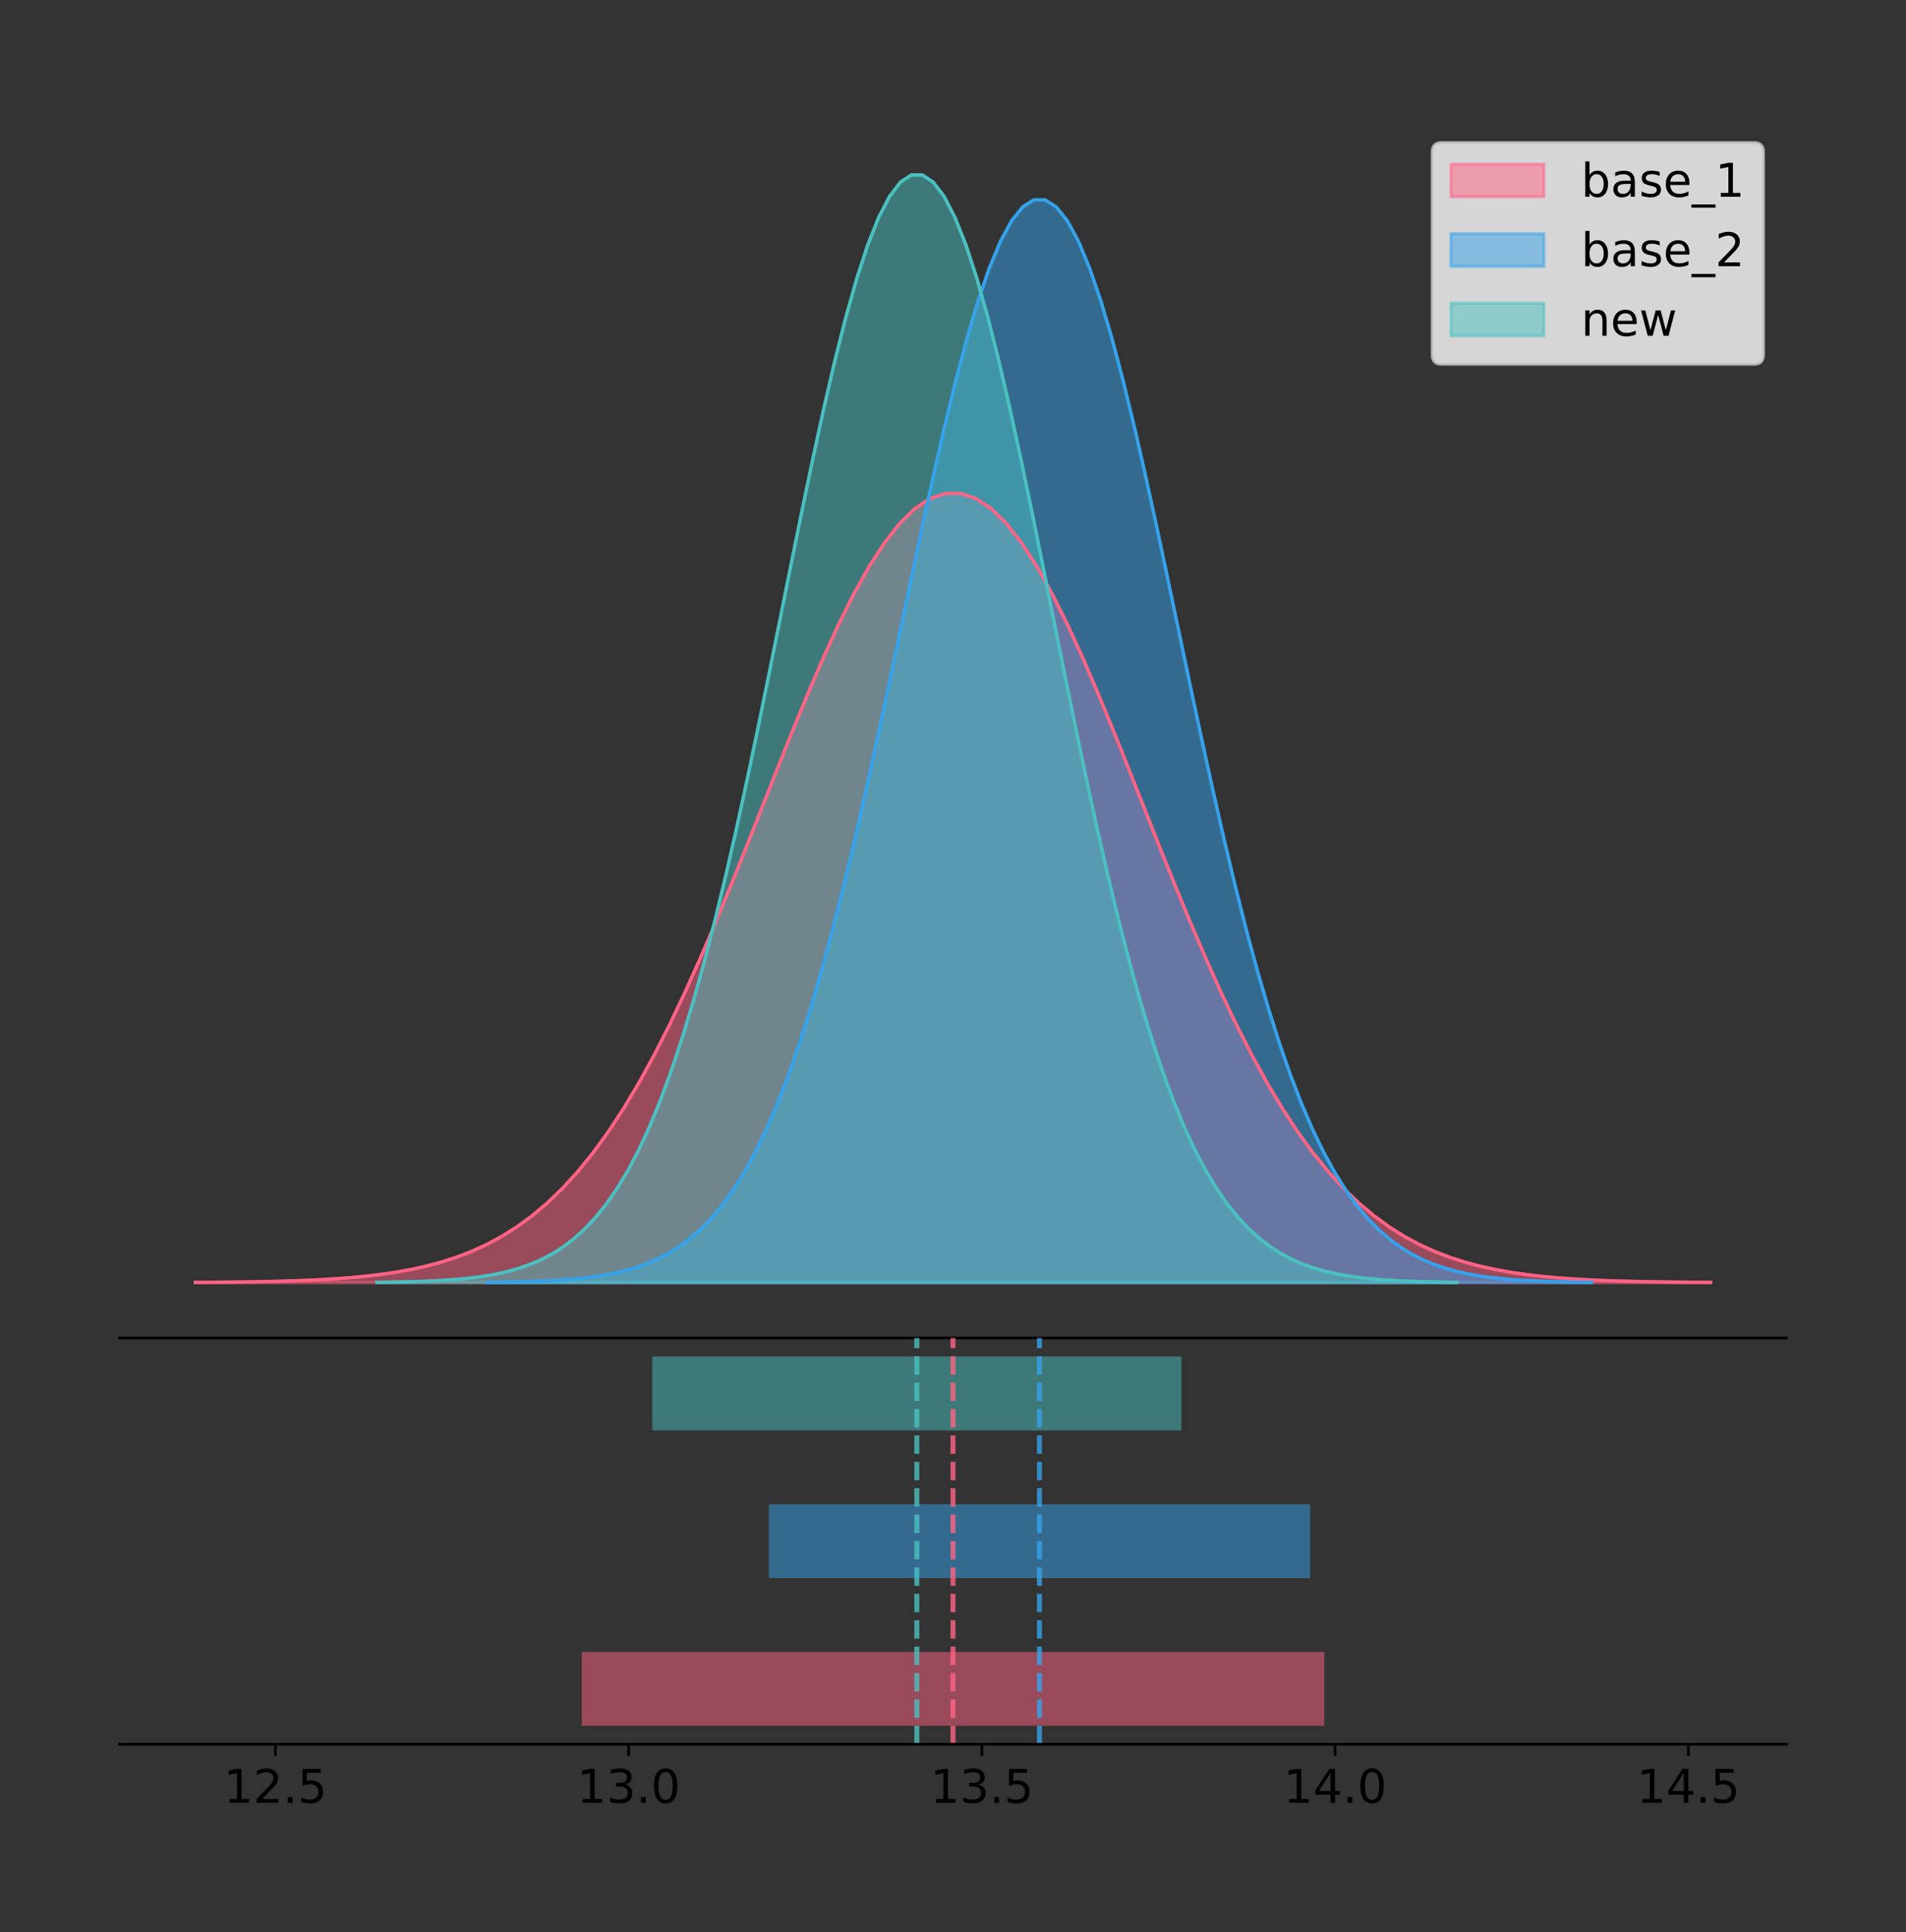 <?xml version="1.0" encoding="utf-8" standalone="no"?>
<!DOCTYPE svg PUBLIC "-//W3C//DTD SVG 1.1//EN"
  "http://www.w3.org/Graphics/SVG/1.1/DTD/svg11.dtd">
<!-- Created with matplotlib (https://matplotlib.org/) -->
<svg height="581.789pt" version="1.1" viewBox="0 0 574.2 581.789" width="574.2pt" xmlns="http://www.w3.org/2000/svg" xmlns:xlink="http://www.w3.org/1999/xlink">
 <rect x="0" y="0" width="574.2" height="581.789" fill="#333333" stroke="none"/>
 <defs>
  <style type="text/css">
*{stroke-linecap:butt;stroke-linejoin:round;}
  </style>
 </defs>
 <g id="figure_1">
  <g id="patch_1">
   <path d="M -0 581.789 
L 574.2 581.789 
L 574.2 0 
L -0 0 
z
" style="fill:none;"/>
  </g>
  <g id="axes_1">
   <g id="patch_2">
    <path d="M 36 402.93 
L 538.2 402.93 
L 538.2 36 
L 36 36 
z
" style="fill:none;"/>
   </g>
   <g id="PolyCollection_1">
    <defs>
     <path d="M 58.827 -195.538 
L 58.827 -195.618 
L 63.439 -195.648 
L 68.05 -195.688 
L 72.662 -195.742 
L 77.274 -195.814 
L 81.885 -195.908 
L 86.497 -196.031 
L 91.108 -196.191 
L 95.72 -196.398 
L 100.331 -196.661 
L 104.943 -196.997 
L 109.555 -197.42 
L 114.166 -197.95 
L 118.778 -198.609 
L 123.389 -199.423 
L 128.001 -200.42 
L 132.612 -201.634 
L 137.224 -203.099 
L 141.836 -204.857 
L 146.447 -206.948 
L 151.059 -209.417 
L 155.67 -212.31 
L 160.282 -215.675 
L 164.893 -219.558 
L 169.505 -224.002 
L 174.117 -229.05 
L 178.728 -234.736 
L 183.34 -241.088 
L 187.951 -248.125 
L 192.563 -255.854 
L 197.174 -264.268 
L 201.786 -273.347 
L 206.398 -283.052 
L 211.009 -293.326 
L 215.621 -304.096 
L 220.232 -315.267 
L 224.844 -326.729 
L 229.455 -338.352 
L 234.067 -349.993 
L 238.679 -361.496 
L 243.29 -372.694 
L 247.902 -383.418 
L 252.513 -393.493 
L 257.125 -402.752 
L 261.736 -411.031 
L 266.348 -418.183 
L 270.96 -424.075 
L 275.571 -428.596 
L 280.183 -431.66 
L 284.794 -433.207 
L 289.406 -433.207 
L 294.017 -431.66 
L 298.629 -428.596 
L 303.24 -424.075 
L 307.852 -418.183 
L 312.464 -411.031 
L 317.075 -402.752 
L 321.687 -393.493 
L 326.298 -383.418 
L 330.91 -372.694 
L 335.521 -361.496 
L 340.133 -349.993 
L 344.745 -338.352 
L 349.356 -326.729 
L 353.968 -315.267 
L 358.579 -304.096 
L 363.191 -293.326 
L 367.802 -283.052 
L 372.414 -273.347 
L 377.026 -264.268 
L 381.637 -255.854 
L 386.249 -248.125 
L 390.86 -241.088 
L 395.472 -234.736 
L 400.083 -229.05 
L 404.695 -224.002 
L 409.307 -219.558 
L 413.918 -215.675 
L 418.53 -212.31 
L 423.141 -209.417 
L 427.753 -206.948 
L 432.364 -204.857 
L 436.976 -203.099 
L 441.588 -201.634 
L 446.199 -200.42 
L 450.811 -199.423 
L 455.422 -198.609 
L 460.034 -197.95 
L 464.645 -197.42 
L 469.257 -196.997 
L 473.869 -196.661 
L 478.48 -196.398 
L 483.092 -196.191 
L 487.703 -196.031 
L 492.315 -195.908 
L 496.926 -195.814 
L 501.538 -195.742 
L 506.15 -195.688 
L 510.761 -195.648 
L 515.373 -195.618 
L 515.373 -195.538 
L 515.373 -195.538 
L 510.761 -195.538 
L 506.15 -195.538 
L 501.538 -195.538 
L 496.926 -195.538 
L 492.315 -195.538 
L 487.703 -195.538 
L 483.092 -195.538 
L 478.48 -195.538 
L 473.869 -195.538 
L 469.257 -195.538 
L 464.645 -195.538 
L 460.034 -195.538 
L 455.422 -195.538 
L 450.811 -195.538 
L 446.199 -195.538 
L 441.588 -195.538 
L 436.976 -195.538 
L 432.364 -195.538 
L 427.753 -195.538 
L 423.141 -195.538 
L 418.53 -195.538 
L 413.918 -195.538 
L 409.307 -195.538 
L 404.695 -195.538 
L 400.083 -195.538 
L 395.472 -195.538 
L 390.86 -195.538 
L 386.249 -195.538 
L 381.637 -195.538 
L 377.026 -195.538 
L 372.414 -195.538 
L 367.802 -195.538 
L 363.191 -195.538 
L 358.579 -195.538 
L 353.968 -195.538 
L 349.356 -195.538 
L 344.745 -195.538 
L 340.133 -195.538 
L 335.521 -195.538 
L 330.91 -195.538 
L 326.298 -195.538 
L 321.687 -195.538 
L 317.075 -195.538 
L 312.464 -195.538 
L 307.852 -195.538 
L 303.24 -195.538 
L 298.629 -195.538 
L 294.017 -195.538 
L 289.406 -195.538 
L 284.794 -195.538 
L 280.183 -195.538 
L 275.571 -195.538 
L 270.96 -195.538 
L 266.348 -195.538 
L 261.736 -195.538 
L 257.125 -195.538 
L 252.513 -195.538 
L 247.902 -195.538 
L 243.29 -195.538 
L 238.679 -195.538 
L 234.067 -195.538 
L 229.455 -195.538 
L 224.844 -195.538 
L 220.232 -195.538 
L 215.621 -195.538 
L 211.009 -195.538 
L 206.398 -195.538 
L 201.786 -195.538 
L 197.174 -195.538 
L 192.563 -195.538 
L 187.951 -195.538 
L 183.34 -195.538 
L 178.728 -195.538 
L 174.117 -195.538 
L 169.505 -195.538 
L 164.893 -195.538 
L 160.282 -195.538 
L 155.67 -195.538 
L 151.059 -195.538 
L 146.447 -195.538 
L 141.836 -195.538 
L 137.224 -195.538 
L 132.612 -195.538 
L 128.001 -195.538 
L 123.389 -195.538 
L 118.778 -195.538 
L 114.166 -195.538 
L 109.555 -195.538 
L 104.943 -195.538 
L 100.331 -195.538 
L 95.72 -195.538 
L 91.108 -195.538 
L 86.497 -195.538 
L 81.885 -195.538 
L 77.274 -195.538 
L 72.662 -195.538 
L 68.05 -195.538 
L 63.439 -195.538 
L 58.827 -195.538 
z
" id="mc7a1bcbc68" style="stroke:#ff6384;stroke-opacity:0.5;"/>
    </defs>
    <g clip-path="url(#p680b2385bf)">
     <use style="fill:#ff6384;fill-opacity:0.5;stroke:#ff6384;stroke-opacity:0.5;" x="0" xlink:href="#mc7a1bcbc68" y="581.789"/>
    </g>
   </g>
   <g id="PolyCollection_2">
    <defs>
     <path d="M 146.762 -195.538 
L 146.762 -195.647 
L 150.124 -195.689 
L 153.485 -195.744 
L 156.847 -195.818 
L 160.208 -195.917 
L 163.569 -196.046 
L 166.931 -196.215 
L 170.292 -196.434 
L 173.653 -196.717 
L 177.015 -197.079 
L 180.376 -197.539 
L 183.738 -198.12 
L 187.099 -198.847 
L 190.46 -199.751 
L 193.822 -200.867 
L 197.183 -202.236 
L 200.544 -203.901 
L 203.906 -205.912 
L 207.267 -208.323 
L 210.628 -211.191 
L 213.99 -214.579 
L 217.351 -218.548 
L 220.713 -223.165 
L 224.074 -228.491 
L 227.435 -234.589 
L 230.797 -241.514 
L 234.158 -249.314 
L 237.519 -258.029 
L 240.881 -267.683 
L 244.242 -278.287 
L 247.604 -289.831 
L 250.965 -302.287 
L 254.326 -315.601 
L 257.688 -329.697 
L 261.049 -344.472 
L 264.41 -359.799 
L 267.772 -375.523 
L 271.133 -391.469 
L 274.494 -407.44 
L 277.856 -423.221 
L 281.217 -438.584 
L 284.579 -453.296 
L 287.94 -467.119 
L 291.301 -479.821 
L 294.663 -491.18 
L 298.024 -500.992 
L 301.385 -509.076 
L 304.747 -515.278 
L 308.108 -519.482 
L 311.47 -521.604 
L 314.831 -521.604 
L 318.192 -519.482 
L 321.554 -515.278 
L 324.915 -509.076 
L 328.276 -500.992 
L 331.638 -491.18 
L 334.999 -479.821 
L 338.36 -467.119 
L 341.722 -453.296 
L 345.083 -438.584 
L 348.445 -423.221 
L 351.806 -407.44 
L 355.167 -391.469 
L 358.529 -375.523 
L 361.89 -359.799 
L 365.251 -344.472 
L 368.613 -329.697 
L 371.974 -315.601 
L 375.336 -302.287 
L 378.697 -289.831 
L 382.058 -278.287 
L 385.42 -267.683 
L 388.781 -258.029 
L 392.142 -249.314 
L 395.504 -241.514 
L 398.865 -234.589 
L 402.226 -228.491 
L 405.588 -223.165 
L 408.949 -218.548 
L 412.311 -214.579 
L 415.672 -211.191 
L 419.033 -208.323 
L 422.395 -205.912 
L 425.756 -203.901 
L 429.117 -202.236 
L 432.479 -200.867 
L 435.84 -199.751 
L 439.201 -198.847 
L 442.563 -198.12 
L 445.924 -197.539 
L 449.286 -197.079 
L 452.647 -196.717 
L 456.008 -196.434 
L 459.37 -196.215 
L 462.731 -196.046 
L 466.092 -195.917 
L 469.454 -195.818 
L 472.815 -195.744 
L 476.177 -195.689 
L 479.538 -195.647 
L 479.538 -195.538 
L 479.538 -195.538 
L 476.177 -195.538 
L 472.815 -195.538 
L 469.454 -195.538 
L 466.092 -195.538 
L 462.731 -195.538 
L 459.37 -195.538 
L 456.008 -195.538 
L 452.647 -195.538 
L 449.286 -195.538 
L 445.924 -195.538 
L 442.563 -195.538 
L 439.201 -195.538 
L 435.84 -195.538 
L 432.479 -195.538 
L 429.117 -195.538 
L 425.756 -195.538 
L 422.395 -195.538 
L 419.033 -195.538 
L 415.672 -195.538 
L 412.311 -195.538 
L 408.949 -195.538 
L 405.588 -195.538 
L 402.226 -195.538 
L 398.865 -195.538 
L 395.504 -195.538 
L 392.142 -195.538 
L 388.781 -195.538 
L 385.42 -195.538 
L 382.058 -195.538 
L 378.697 -195.538 
L 375.336 -195.538 
L 371.974 -195.538 
L 368.613 -195.538 
L 365.251 -195.538 
L 361.89 -195.538 
L 358.529 -195.538 
L 355.167 -195.538 
L 351.806 -195.538 
L 348.445 -195.538 
L 345.083 -195.538 
L 341.722 -195.538 
L 338.36 -195.538 
L 334.999 -195.538 
L 331.638 -195.538 
L 328.276 -195.538 
L 324.915 -195.538 
L 321.554 -195.538 
L 318.192 -195.538 
L 314.831 -195.538 
L 311.47 -195.538 
L 308.108 -195.538 
L 304.747 -195.538 
L 301.385 -195.538 
L 298.024 -195.538 
L 294.663 -195.538 
L 291.301 -195.538 
L 287.94 -195.538 
L 284.579 -195.538 
L 281.217 -195.538 
L 277.856 -195.538 
L 274.494 -195.538 
L 271.133 -195.538 
L 267.772 -195.538 
L 264.41 -195.538 
L 261.049 -195.538 
L 257.688 -195.538 
L 254.326 -195.538 
L 250.965 -195.538 
L 247.604 -195.538 
L 244.242 -195.538 
L 240.881 -195.538 
L 237.519 -195.538 
L 234.158 -195.538 
L 230.797 -195.538 
L 227.435 -195.538 
L 224.074 -195.538 
L 220.713 -195.538 
L 217.351 -195.538 
L 213.99 -195.538 
L 210.628 -195.538 
L 207.267 -195.538 
L 203.906 -195.538 
L 200.544 -195.538 
L 197.183 -195.538 
L 193.822 -195.538 
L 190.46 -195.538 
L 187.099 -195.538 
L 183.738 -195.538 
L 180.376 -195.538 
L 177.015 -195.538 
L 173.653 -195.538 
L 170.292 -195.538 
L 166.931 -195.538 
L 163.569 -195.538 
L 160.208 -195.538 
L 156.847 -195.538 
L 153.485 -195.538 
L 150.124 -195.538 
L 146.762 -195.538 
z
" id="m24148ff57a" style="stroke:#36a2eb;stroke-opacity:0.5;"/>
    </defs>
    <g clip-path="url(#p680b2385bf)">
     <use style="fill:#36a2eb;fill-opacity:0.5;stroke:#36a2eb;stroke-opacity:0.5;" x="0" xlink:href="#m24148ff57a" y="581.789"/>
    </g>
   </g>
   <g id="PolyCollection_3">
    <defs>
     <path d="M 113.56 -195.538 
L 113.56 -195.65 
L 116.846 -195.692 
L 120.131 -195.749 
L 123.417 -195.825 
L 126.703 -195.925 
L 129.989 -196.058 
L 133.274 -196.23 
L 136.56 -196.455 
L 139.846 -196.744 
L 143.131 -197.115 
L 146.417 -197.585 
L 149.703 -198.179 
L 152.989 -198.923 
L 156.274 -199.848 
L 159.56 -200.99 
L 162.846 -202.39 
L 166.131 -204.093 
L 169.417 -206.151 
L 172.703 -208.617 
L 175.989 -211.552 
L 179.274 -215.017 
L 182.56 -219.078 
L 185.846 -223.801 
L 189.132 -229.25 
L 192.417 -235.488 
L 195.703 -242.572 
L 198.989 -250.552 
L 202.274 -259.468 
L 205.56 -269.344 
L 208.846 -280.192 
L 212.132 -292.002 
L 215.417 -304.744 
L 218.703 -318.365 
L 221.989 -332.786 
L 225.274 -347.901 
L 228.56 -363.58 
L 231.846 -379.667 
L 235.132 -395.98 
L 238.417 -412.318 
L 241.703 -428.462 
L 244.989 -444.18 
L 248.275 -459.23 
L 251.56 -473.372 
L 254.846 -486.366 
L 258.132 -497.987 
L 261.417 -508.025 
L 264.703 -516.294 
L 267.989 -522.64 
L 271.275 -526.94 
L 274.56 -529.111 
L 277.846 -529.111 
L 281.132 -526.94 
L 284.417 -522.64 
L 287.703 -516.294 
L 290.989 -508.025 
L 294.275 -497.987 
L 297.56 -486.366 
L 300.846 -473.372 
L 304.132 -459.23 
L 307.418 -444.18 
L 310.703 -428.462 
L 313.989 -412.318 
L 317.275 -395.98 
L 320.56 -379.667 
L 323.846 -363.58 
L 327.132 -347.901 
L 330.418 -332.786 
L 333.703 -318.365 
L 336.989 -304.744 
L 340.275 -292.002 
L 343.56 -280.192 
L 346.846 -269.344 
L 350.132 -259.468 
L 353.418 -250.552 
L 356.703 -242.572 
L 359.989 -235.488 
L 363.275 -229.25 
L 366.561 -223.801 
L 369.846 -219.078 
L 373.132 -215.017 
L 376.418 -211.552 
L 379.703 -208.617 
L 382.989 -206.151 
L 386.275 -204.093 
L 389.561 -202.39 
L 392.846 -200.99 
L 396.132 -199.848 
L 399.418 -198.923 
L 402.703 -198.179 
L 405.989 -197.585 
L 409.275 -197.115 
L 412.561 -196.744 
L 415.846 -196.455 
L 419.132 -196.23 
L 422.418 -196.058 
L 425.704 -195.925 
L 428.989 -195.825 
L 432.275 -195.749 
L 435.561 -195.692 
L 438.846 -195.65 
L 438.846 -195.538 
L 438.846 -195.538 
L 435.561 -195.538 
L 432.275 -195.538 
L 428.989 -195.538 
L 425.704 -195.538 
L 422.418 -195.538 
L 419.132 -195.538 
L 415.846 -195.538 
L 412.561 -195.538 
L 409.275 -195.538 
L 405.989 -195.538 
L 402.703 -195.538 
L 399.418 -195.538 
L 396.132 -195.538 
L 392.846 -195.538 
L 389.561 -195.538 
L 386.275 -195.538 
L 382.989 -195.538 
L 379.703 -195.538 
L 376.418 -195.538 
L 373.132 -195.538 
L 369.846 -195.538 
L 366.561 -195.538 
L 363.275 -195.538 
L 359.989 -195.538 
L 356.703 -195.538 
L 353.418 -195.538 
L 350.132 -195.538 
L 346.846 -195.538 
L 343.56 -195.538 
L 340.275 -195.538 
L 336.989 -195.538 
L 333.703 -195.538 
L 330.418 -195.538 
L 327.132 -195.538 
L 323.846 -195.538 
L 320.56 -195.538 
L 317.275 -195.538 
L 313.989 -195.538 
L 310.703 -195.538 
L 307.418 -195.538 
L 304.132 -195.538 
L 300.846 -195.538 
L 297.56 -195.538 
L 294.275 -195.538 
L 290.989 -195.538 
L 287.703 -195.538 
L 284.417 -195.538 
L 281.132 -195.538 
L 277.846 -195.538 
L 274.56 -195.538 
L 271.275 -195.538 
L 267.989 -195.538 
L 264.703 -195.538 
L 261.417 -195.538 
L 258.132 -195.538 
L 254.846 -195.538 
L 251.56 -195.538 
L 248.275 -195.538 
L 244.989 -195.538 
L 241.703 -195.538 
L 238.417 -195.538 
L 235.132 -195.538 
L 231.846 -195.538 
L 228.56 -195.538 
L 225.274 -195.538 
L 221.989 -195.538 
L 218.703 -195.538 
L 215.417 -195.538 
L 212.132 -195.538 
L 208.846 -195.538 
L 205.56 -195.538 
L 202.274 -195.538 
L 198.989 -195.538 
L 195.703 -195.538 
L 192.417 -195.538 
L 189.132 -195.538 
L 185.846 -195.538 
L 182.56 -195.538 
L 179.274 -195.538 
L 175.989 -195.538 
L 172.703 -195.538 
L 169.417 -195.538 
L 166.131 -195.538 
L 162.846 -195.538 
L 159.56 -195.538 
L 156.274 -195.538 
L 152.989 -195.538 
L 149.703 -195.538 
L 146.417 -195.538 
L 143.131 -195.538 
L 139.846 -195.538 
L 136.56 -195.538 
L 133.274 -195.538 
L 129.989 -195.538 
L 126.703 -195.538 
L 123.417 -195.538 
L 120.131 -195.538 
L 116.846 -195.538 
L 113.56 -195.538 
z
" id="m6506955d00" style="stroke:#4bc0c0;stroke-opacity:0.5;"/>
    </defs>
    <g clip-path="url(#p680b2385bf)">
     <use style="fill:#4bc0c0;fill-opacity:0.5;stroke:#4bc0c0;stroke-opacity:0.5;" x="0" xlink:href="#m6506955d00" y="581.789"/>
    </g>
   </g>
   <g id="line2d_1">
    <path clip-path="url(#p680b2385bf)" d="M 58.827 386.172 
L 63.439 386.141 
L 68.05 386.101 
L 72.662 386.047 
L 77.274 385.975 
L 81.885 385.881 
L 86.497 385.758 
L 91.108 385.598 
L 95.72 385.392 
L 100.331 385.128 
L 104.943 384.793 
L 109.555 384.37 
L 114.166 383.84 
L 118.778 383.181 
L 123.389 382.367 
L 128.001 381.369 
L 132.612 380.156 
L 137.224 378.69 
L 141.836 376.933 
L 146.447 374.842 
L 151.059 372.373 
L 155.67 369.479 
L 160.282 366.114 
L 164.893 362.232 
L 169.505 357.787 
L 174.117 352.74 
L 178.728 347.054 
L 183.34 340.702 
L 187.951 333.665 
L 192.563 325.936 
L 197.174 317.521 
L 201.786 308.442 
L 206.398 298.738 
L 211.009 288.463 
L 215.621 277.693 
L 220.232 266.522 
L 224.844 255.06 
L 229.455 243.437 
L 234.067 231.796 
L 238.679 220.294 
L 243.29 209.095 
L 247.902 198.372 
L 252.513 188.296 
L 257.125 179.038 
L 261.736 170.758 
L 266.348 163.606 
L 270.96 157.714 
L 275.571 153.193 
L 280.183 150.129 
L 284.794 148.582 
L 289.406 148.582 
L 294.017 150.129 
L 298.629 153.193 
L 303.24 157.714 
L 307.852 163.606 
L 312.464 170.758 
L 317.075 179.038 
L 321.687 188.296 
L 326.298 198.372 
L 330.91 209.095 
L 335.521 220.294 
L 340.133 231.796 
L 344.745 243.437 
L 349.356 255.06 
L 353.968 266.522 
L 358.579 277.693 
L 363.191 288.463 
L 367.802 298.738 
L 372.414 308.442 
L 377.026 317.521 
L 381.637 325.936 
L 386.249 333.665 
L 390.86 340.702 
L 395.472 347.054 
L 400.083 352.74 
L 404.695 357.787 
L 409.307 362.232 
L 413.918 366.114 
L 418.53 369.479 
L 423.141 372.373 
L 427.753 374.842 
L 432.364 376.933 
L 436.976 378.69 
L 441.588 380.156 
L 446.199 381.369 
L 450.811 382.367 
L 455.422 383.181 
L 460.034 383.84 
L 464.645 384.37 
L 469.257 384.793 
L 473.869 385.128 
L 478.48 385.392 
L 483.092 385.598 
L 487.703 385.758 
L 492.315 385.881 
L 496.926 385.975 
L 501.538 386.047 
L 506.15 386.101 
L 510.761 386.141 
L 515.373 386.172 
" style="fill:none;stroke:#ff6384;stroke-linecap:square;"/>
   </g>
   <g id="line2d_2">
    <path clip-path="url(#p680b2385bf)" d="M 146.762 386.142 
L 150.124 386.101 
L 153.485 386.045 
L 156.847 385.971 
L 160.208 385.873 
L 163.569 385.744 
L 166.931 385.574 
L 170.292 385.355 
L 173.653 385.072 
L 177.015 384.71 
L 180.376 384.25 
L 183.738 383.67 
L 187.099 382.943 
L 190.46 382.038 
L 193.822 380.922 
L 197.183 379.554 
L 200.544 377.889 
L 203.906 375.878 
L 207.267 373.467 
L 210.628 370.598 
L 213.99 367.211 
L 217.351 363.241 
L 220.713 358.625 
L 224.074 353.298 
L 227.435 347.2 
L 230.797 340.276 
L 234.158 332.475 
L 237.519 323.76 
L 240.881 314.106 
L 244.242 303.502 
L 247.604 291.958 
L 250.965 279.503 
L 254.326 266.188 
L 257.688 252.092 
L 261.049 237.317 
L 264.41 221.991 
L 267.772 206.266 
L 271.133 190.32 
L 274.494 174.35 
L 277.856 158.569 
L 281.217 143.205 
L 284.579 128.493 
L 287.94 114.67 
L 291.301 101.968 
L 294.663 90.609 
L 298.024 80.797 
L 301.385 72.714 
L 304.747 66.511 
L 308.108 62.308 
L 311.47 60.186 
L 314.831 60.186 
L 318.192 62.308 
L 321.554 66.511 
L 324.915 72.714 
L 328.276 80.797 
L 331.638 90.609 
L 334.999 101.968 
L 338.36 114.67 
L 341.722 128.493 
L 345.083 143.205 
L 348.445 158.569 
L 351.806 174.35 
L 355.167 190.32 
L 358.529 206.266 
L 361.89 221.991 
L 365.251 237.317 
L 368.613 252.092 
L 371.974 266.188 
L 375.336 279.503 
L 378.697 291.958 
L 382.058 303.502 
L 385.42 314.106 
L 388.781 323.76 
L 392.142 332.475 
L 395.504 340.276 
L 398.865 347.2 
L 402.226 353.298 
L 405.588 358.625 
L 408.949 363.241 
L 412.311 367.211 
L 415.672 370.598 
L 419.033 373.467 
L 422.395 375.878 
L 425.756 377.889 
L 429.117 379.554 
L 432.479 380.922 
L 435.84 382.038 
L 439.201 382.943 
L 442.563 383.67 
L 445.924 384.25 
L 449.286 384.71 
L 452.647 385.072 
L 456.008 385.355 
L 459.37 385.574 
L 462.731 385.744 
L 466.092 385.873 
L 469.454 385.971 
L 472.815 386.045 
L 476.177 386.101 
L 479.538 386.142 
" style="fill:none;stroke:#36a2eb;stroke-linecap:square;"/>
   </g>
   <g id="line2d_3">
    <path clip-path="url(#p680b2385bf)" d="M 113.56 386.139 
L 116.846 386.097 
L 120.131 386.04 
L 123.417 385.965 
L 126.703 385.864 
L 129.989 385.732 
L 133.274 385.559 
L 136.56 385.334 
L 139.846 385.045 
L 143.131 384.675 
L 146.417 384.204 
L 149.703 383.61 
L 152.989 382.867 
L 156.274 381.941 
L 159.56 380.799 
L 162.846 379.399 
L 166.131 377.696 
L 169.417 375.639 
L 172.703 373.172 
L 175.989 370.238 
L 179.274 366.772 
L 182.56 362.711 
L 185.846 357.989 
L 189.132 352.539 
L 192.417 346.301 
L 195.703 339.217 
L 198.989 331.237 
L 202.274 322.322 
L 205.56 312.445 
L 208.846 301.597 
L 212.132 289.787 
L 215.417 277.045 
L 218.703 263.424 
L 221.989 249.004 
L 225.274 233.888 
L 228.56 218.209 
L 231.846 202.123 
L 235.132 185.809 
L 238.417 169.471 
L 241.703 153.327 
L 244.989 137.61 
L 248.275 122.559 
L 251.56 108.418 
L 254.846 95.423 
L 258.132 83.803 
L 261.417 73.765 
L 264.703 65.495 
L 267.989 59.15 
L 271.275 54.85 
L 274.56 52.679 
L 277.846 52.679 
L 281.132 54.85 
L 284.417 59.15 
L 287.703 65.495 
L 290.989 73.765 
L 294.275 83.803 
L 297.56 95.423 
L 300.846 108.418 
L 304.132 122.559 
L 307.418 137.61 
L 310.703 153.327 
L 313.989 169.471 
L 317.275 185.809 
L 320.56 202.123 
L 323.846 218.209 
L 327.132 233.888 
L 330.418 249.004 
L 333.703 263.424 
L 336.989 277.045 
L 340.275 289.787 
L 343.56 301.597 
L 346.846 312.445 
L 350.132 322.322 
L 353.418 331.237 
L 356.703 339.217 
L 359.989 346.301 
L 363.275 352.539 
L 366.561 357.989 
L 369.846 362.711 
L 373.132 366.772 
L 376.418 370.238 
L 379.703 373.172 
L 382.989 375.639 
L 386.275 377.696 
L 389.561 379.399 
L 392.846 380.799 
L 396.132 381.941 
L 399.418 382.867 
L 402.703 383.61 
L 405.989 384.204 
L 409.275 384.675 
L 412.561 385.045 
L 415.846 385.334 
L 419.132 385.559 
L 422.418 385.732 
L 425.704 385.864 
L 428.989 385.965 
L 432.275 386.04 
L 435.561 386.097 
L 438.846 386.139 
" style="fill:none;stroke:#4bc0c0;stroke-linecap:square;"/>
   </g>
   <g id="patch_3">
    <path d="M 36 402.93 
L 538.2 402.93 
" style="fill:none;stroke:#000000;stroke-linecap:square;stroke-linejoin:miter;stroke-width:0.8;"/>
   </g>
   <g id="legend_1">
    <g id="patch_4">
     <path d="M 434.318 109.627 
L 528.4 109.627 
Q 531.2 109.627 531.2 106.827 
L 531.2 45.8 
Q 531.2 43 528.4 43 
L 434.318 43 
Q 431.518 43 431.518 45.8 
L 431.518 106.827 
Q 431.518 109.627 434.318 109.627 
z
" style="fill:#ffffff;opacity:0.8;stroke:#cccccc;stroke-linejoin:miter;"/>
    </g>
    <g id="patch_5">
     <path d="M 437.118 59.238 
L 465.118 59.238 
L 465.118 49.438 
L 437.118 49.438 
z
" style="fill:#ff6384;opacity:0.5;stroke:#ff6384;stroke-linejoin:miter;"/>
    </g>
    <g id="text_1">
     <!-- base_1 -->
     <defs>
      <path d="M 48.688 27.297 
Q 48.688 37.203 44.609 42.844 
Q 40.531 48.484 33.406 48.484 
Q 26.266 48.484 22.188 42.844 
Q 18.109 37.203 18.109 27.297 
Q 18.109 17.391 22.188 11.75 
Q 26.266 6.109 33.406 6.109 
Q 40.531 6.109 44.609 11.75 
Q 48.688 17.391 48.688 27.297 
z
M 18.109 46.391 
Q 20.953 51.266 25.266 53.625 
Q 29.594 56 35.594 56 
Q 45.562 56 51.781 48.094 
Q 58.016 40.188 58.016 27.297 
Q 58.016 14.406 51.781 6.484 
Q 45.562 -1.422 35.594 -1.422 
Q 29.594 -1.422 25.266 0.953 
Q 20.953 3.328 18.109 8.203 
L 18.109 0 
L 9.078 0 
L 9.078 75.984 
L 18.109 75.984 
z
" id="DejaVuSans-98"/>
      <path d="M 34.281 27.484 
Q 23.391 27.484 19.188 25 
Q 14.984 22.516 14.984 16.5 
Q 14.984 11.719 18.141 8.906 
Q 21.297 6.109 26.703 6.109 
Q 34.188 6.109 38.703 11.406 
Q 43.219 16.703 43.219 25.484 
L 43.219 27.484 
z
M 52.203 31.203 
L 52.203 0 
L 43.219 0 
L 43.219 8.297 
Q 40.141 3.328 35.547 0.953 
Q 30.953 -1.422 24.312 -1.422 
Q 15.922 -1.422 10.953 3.297 
Q 6 8.016 6 15.922 
Q 6 25.141 12.172 29.828 
Q 18.359 34.516 30.609 34.516 
L 43.219 34.516 
L 43.219 35.406 
Q 43.219 41.609 39.141 45 
Q 35.062 48.391 27.688 48.391 
Q 23 48.391 18.547 47.266 
Q 14.109 46.141 10.016 43.891 
L 10.016 52.203 
Q 14.938 54.109 19.578 55.047 
Q 24.219 56 28.609 56 
Q 40.484 56 46.344 49.844 
Q 52.203 43.703 52.203 31.203 
z
" id="DejaVuSans-97"/>
      <path d="M 44.281 53.078 
L 44.281 44.578 
Q 40.484 46.531 36.375 47.5 
Q 32.281 48.484 27.875 48.484 
Q 21.188 48.484 17.844 46.438 
Q 14.5 44.391 14.5 40.281 
Q 14.5 37.156 16.891 35.375 
Q 19.281 33.594 26.516 31.984 
L 29.594 31.297 
Q 39.156 29.25 43.188 25.516 
Q 47.219 21.781 47.219 15.094 
Q 47.219 7.469 41.188 3.016 
Q 35.156 -1.422 24.609 -1.422 
Q 20.219 -1.422 15.453 -0.562 
Q 10.688 0.297 5.422 2 
L 5.422 11.281 
Q 10.406 8.688 15.234 7.391 
Q 20.062 6.109 24.812 6.109 
Q 31.156 6.109 34.562 8.281 
Q 37.984 10.453 37.984 14.406 
Q 37.984 18.062 35.516 20.016 
Q 33.062 21.969 24.703 23.781 
L 21.578 24.516 
Q 13.234 26.266 9.516 29.906 
Q 5.812 33.547 5.812 39.891 
Q 5.812 47.609 11.281 51.797 
Q 16.75 56 26.812 56 
Q 31.781 56 36.172 55.266 
Q 40.578 54.547 44.281 53.078 
z
" id="DejaVuSans-115"/>
      <path d="M 56.203 29.594 
L 56.203 25.203 
L 14.891 25.203 
Q 15.484 15.922 20.484 11.062 
Q 25.484 6.203 34.422 6.203 
Q 39.594 6.203 44.453 7.469 
Q 49.312 8.734 54.109 11.281 
L 54.109 2.781 
Q 49.266 0.734 44.188 -0.344 
Q 39.109 -1.422 33.891 -1.422 
Q 20.797 -1.422 13.156 6.188 
Q 5.516 13.812 5.516 26.812 
Q 5.516 40.234 12.766 48.109 
Q 20.016 56 32.328 56 
Q 43.359 56 49.781 48.891 
Q 56.203 41.797 56.203 29.594 
z
M 47.219 32.234 
Q 47.125 39.594 43.094 43.984 
Q 39.062 48.391 32.422 48.391 
Q 24.906 48.391 20.391 44.141 
Q 15.875 39.891 15.188 32.172 
z
" id="DejaVuSans-101"/>
      <path d="M 50.984 -16.609 
L 50.984 -23.578 
L -0.984 -23.578 
L -0.984 -16.609 
z
" id="DejaVuSans-95"/>
      <path d="M 12.406 8.297 
L 28.516 8.297 
L 28.516 63.922 
L 10.984 60.406 
L 10.984 69.391 
L 28.422 72.906 
L 38.281 72.906 
L 38.281 8.297 
L 54.391 8.297 
L 54.391 0 
L 12.406 0 
z
" id="DejaVuSans-49"/>
     </defs>
     <g transform="translate(476.318 59.238)scale(0.14 -0.14)">
      <use xlink:href="#DejaVuSans-98"/>
      <use x="63.477" xlink:href="#DejaVuSans-97"/>
      <use x="124.756" xlink:href="#DejaVuSans-115"/>
      <use x="176.855" xlink:href="#DejaVuSans-101"/>
      <use x="238.379" xlink:href="#DejaVuSans-95"/>
      <use x="288.379" xlink:href="#DejaVuSans-49"/>
     </g>
    </g>
    <g id="patch_6">
     <path d="M 437.118 80.177 
L 465.118 80.177 
L 465.118 70.377 
L 437.118 70.377 
z
" style="fill:#36a2eb;opacity:0.5;stroke:#36a2eb;stroke-linejoin:miter;"/>
    </g>
    <g id="text_2">
     <!-- base_2 -->
     <defs>
      <path d="M 19.188 8.297 
L 53.609 8.297 
L 53.609 0 
L 7.328 0 
L 7.328 8.297 
Q 12.938 14.109 22.625 23.891 
Q 32.328 33.688 34.812 36.531 
Q 39.547 41.844 41.422 45.531 
Q 43.312 49.219 43.312 52.781 
Q 43.312 58.594 39.234 62.25 
Q 35.156 65.922 28.609 65.922 
Q 23.969 65.922 18.812 64.312 
Q 13.672 62.703 7.812 59.422 
L 7.812 69.391 
Q 13.766 71.781 18.938 73 
Q 24.125 74.219 28.422 74.219 
Q 39.75 74.219 46.484 68.547 
Q 53.219 62.891 53.219 53.422 
Q 53.219 48.922 51.531 44.891 
Q 49.859 40.875 45.406 35.406 
Q 44.188 33.984 37.641 27.219 
Q 31.109 20.453 19.188 8.297 
z
" id="DejaVuSans-50"/>
     </defs>
     <g transform="translate(476.318 80.177)scale(0.14 -0.14)">
      <use xlink:href="#DejaVuSans-98"/>
      <use x="63.477" xlink:href="#DejaVuSans-97"/>
      <use x="124.756" xlink:href="#DejaVuSans-115"/>
      <use x="176.855" xlink:href="#DejaVuSans-101"/>
      <use x="238.379" xlink:href="#DejaVuSans-95"/>
      <use x="288.379" xlink:href="#DejaVuSans-50"/>
     </g>
    </g>
    <g id="patch_7">
     <path d="M 437.118 101.115 
L 465.118 101.115 
L 465.118 91.315 
L 437.118 91.315 
z
" style="fill:#4bc0c0;opacity:0.5;stroke:#4bc0c0;stroke-linejoin:miter;"/>
    </g>
    <g id="text_3">
     <!-- new -->
     <defs>
      <path d="M 54.891 33.016 
L 54.891 0 
L 45.906 0 
L 45.906 32.719 
Q 45.906 40.484 42.875 44.328 
Q 39.844 48.188 33.797 48.188 
Q 26.516 48.188 22.312 43.547 
Q 18.109 38.922 18.109 30.906 
L 18.109 0 
L 9.078 0 
L 9.078 54.688 
L 18.109 54.688 
L 18.109 46.188 
Q 21.344 51.125 25.703 53.562 
Q 30.078 56 35.797 56 
Q 45.219 56 50.047 50.172 
Q 54.891 44.344 54.891 33.016 
z
" id="DejaVuSans-110"/>
      <path d="M 4.203 54.688 
L 13.188 54.688 
L 24.422 12.016 
L 35.594 54.688 
L 46.188 54.688 
L 57.422 12.016 
L 68.609 54.688 
L 77.594 54.688 
L 63.281 0 
L 52.688 0 
L 40.922 44.828 
L 29.109 0 
L 18.5 0 
z
" id="DejaVuSans-119"/>
     </defs>
     <g transform="translate(476.318 101.115)scale(0.14 -0.14)">
      <use xlink:href="#DejaVuSans-110"/>
      <use x="63.379" xlink:href="#DejaVuSans-101"/>
      <use x="124.902" xlink:href="#DejaVuSans-119"/>
     </g>
    </g>
   </g>
  </g>
  <g id="axes_2">
   <g id="patch_8">
    <path d="M 36 525.24 
L 538.2 525.24 
L 538.2 402.93 
L 36 402.93 
z
" style="fill:none;"/>
   </g>
   <g id="patch_9">
    <path clip-path="url(#pa05787873b)" d="M 175.246 519.68 
L 398.954 519.68 
L 398.954 497.442 
L 175.246 497.442 
z
" style="fill:#ff6384;opacity:0.5;"/>
   </g>
   <g id="patch_10">
    <path clip-path="url(#pa05787873b)" d="M 231.62 475.204 
L 394.68 475.204 
L 394.68 452.966 
L 231.62 452.966 
z
" style="fill:#36a2eb;opacity:0.5;"/>
   </g>
   <g id="patch_11">
    <path clip-path="url(#pa05787873b)" d="M 196.508 430.728 
L 355.898 430.728 
L 355.898 408.49 
L 196.508 408.49 
z
" style="fill:#4bc0c0;opacity:0.5;"/>
   </g>
   <g id="matplotlib.axis_1">
    <g id="xtick_1">
     <g id="line2d_4">
      <defs>
       <path d="M 0 0 
L 0 3.5 
" id="m1e30ceb2d5" style="stroke:#000000;stroke-width:0.8;"/>
      </defs>
      <g>
       <use style="stroke:#000000;stroke-width:0.8;" x="82.976" xlink:href="#m1e30ceb2d5" y="525.24"/>
      </g>
     </g>
     <g id="text_4">
      <!-- 12.5 -->
      <defs>
       <path d="M 10.688 12.406 
L 21 12.406 
L 21 0 
L 10.688 0 
z
" id="DejaVuSans-46"/>
       <path d="M 10.797 72.906 
L 49.516 72.906 
L 49.516 64.594 
L 19.828 64.594 
L 19.828 46.734 
Q 21.969 47.469 24.109 47.828 
Q 26.266 48.188 28.422 48.188 
Q 40.625 48.188 47.75 41.5 
Q 54.891 34.812 54.891 23.391 
Q 54.891 11.625 47.562 5.094 
Q 40.234 -1.422 26.906 -1.422 
Q 22.312 -1.422 17.547 -0.641 
Q 12.797 0.141 7.719 1.703 
L 7.719 11.625 
Q 12.109 9.234 16.797 8.062 
Q 21.484 6.891 26.703 6.891 
Q 35.156 6.891 40.078 11.328 
Q 45.016 15.766 45.016 23.391 
Q 45.016 31 40.078 35.438 
Q 35.156 39.891 26.703 39.891 
Q 22.75 39.891 18.812 39.016 
Q 14.891 38.141 10.797 36.281 
z
" id="DejaVuSans-53"/>
      </defs>
      <g transform="translate(67.39 542.878)scale(0.14 -0.14)">
       <use xlink:href="#DejaVuSans-49"/>
       <use x="63.623" xlink:href="#DejaVuSans-50"/>
       <use x="127.246" xlink:href="#DejaVuSans-46"/>
       <use x="159.033" xlink:href="#DejaVuSans-53"/>
      </g>
     </g>
    </g>
    <g id="xtick_2">
     <g id="line2d_5">
      <g>
       <use style="stroke:#000000;stroke-width:0.8;" x="189.39" xlink:href="#m1e30ceb2d5" y="525.24"/>
      </g>
     </g>
     <g id="text_5">
      <!-- 13.0 -->
      <defs>
       <path d="M 40.578 39.312 
Q 47.656 37.797 51.625 33 
Q 55.609 28.219 55.609 21.188 
Q 55.609 10.406 48.188 4.484 
Q 40.766 -1.422 27.094 -1.422 
Q 22.516 -1.422 17.656 -0.516 
Q 12.797 0.391 7.625 2.203 
L 7.625 11.719 
Q 11.719 9.328 16.594 8.109 
Q 21.484 6.891 26.812 6.891 
Q 36.078 6.891 40.938 10.547 
Q 45.797 14.203 45.797 21.188 
Q 45.797 27.641 41.281 31.266 
Q 36.766 34.906 28.719 34.906 
L 20.219 34.906 
L 20.219 43.016 
L 29.109 43.016 
Q 36.375 43.016 40.234 45.922 
Q 44.094 48.828 44.094 54.297 
Q 44.094 59.906 40.109 62.906 
Q 36.141 65.922 28.719 65.922 
Q 24.656 65.922 20.016 65.031 
Q 15.375 64.156 9.812 62.312 
L 9.812 71.094 
Q 15.438 72.656 20.344 73.438 
Q 25.25 74.219 29.594 74.219 
Q 40.828 74.219 47.359 69.109 
Q 53.906 64.016 53.906 55.328 
Q 53.906 49.266 50.438 45.094 
Q 46.969 40.922 40.578 39.312 
z
" id="DejaVuSans-51"/>
       <path d="M 31.781 66.406 
Q 24.172 66.406 20.328 58.906 
Q 16.5 51.422 16.5 36.375 
Q 16.5 21.391 20.328 13.891 
Q 24.172 6.391 31.781 6.391 
Q 39.453 6.391 43.281 13.891 
Q 47.125 21.391 47.125 36.375 
Q 47.125 51.422 43.281 58.906 
Q 39.453 66.406 31.781 66.406 
z
M 31.781 74.219 
Q 44.047 74.219 50.516 64.516 
Q 56.984 54.828 56.984 36.375 
Q 56.984 17.969 50.516 8.266 
Q 44.047 -1.422 31.781 -1.422 
Q 19.531 -1.422 13.062 8.266 
Q 6.594 17.969 6.594 36.375 
Q 6.594 54.828 13.062 64.516 
Q 19.531 74.219 31.781 74.219 
z
" id="DejaVuSans-48"/>
      </defs>
      <g transform="translate(173.805 542.878)scale(0.14 -0.14)">
       <use xlink:href="#DejaVuSans-49"/>
       <use x="63.623" xlink:href="#DejaVuSans-51"/>
       <use x="127.246" xlink:href="#DejaVuSans-46"/>
       <use x="159.033" xlink:href="#DejaVuSans-48"/>
      </g>
     </g>
    </g>
    <g id="xtick_3">
     <g id="line2d_6">
      <g>
       <use style="stroke:#000000;stroke-width:0.8;" x="295.805" xlink:href="#m1e30ceb2d5" y="525.24"/>
      </g>
     </g>
     <g id="text_6">
      <!-- 13.5 -->
      <g transform="translate(280.219 542.878)scale(0.14 -0.14)">
       <use xlink:href="#DejaVuSans-49"/>
       <use x="63.623" xlink:href="#DejaVuSans-51"/>
       <use x="127.246" xlink:href="#DejaVuSans-46"/>
       <use x="159.033" xlink:href="#DejaVuSans-53"/>
      </g>
     </g>
    </g>
    <g id="xtick_4">
     <g id="line2d_7">
      <g>
       <use style="stroke:#000000;stroke-width:0.8;" x="402.219" xlink:href="#m1e30ceb2d5" y="525.24"/>
      </g>
     </g>
     <g id="text_7">
      <!-- 14.0 -->
      <defs>
       <path d="M 37.797 64.312 
L 12.891 25.391 
L 37.797 25.391 
z
M 35.203 72.906 
L 47.609 72.906 
L 47.609 25.391 
L 58.016 25.391 
L 58.016 17.188 
L 47.609 17.188 
L 47.609 0 
L 37.797 0 
L 37.797 17.188 
L 4.891 17.188 
L 4.891 26.703 
z
" id="DejaVuSans-52"/>
      </defs>
      <g transform="translate(386.633 542.878)scale(0.14 -0.14)">
       <use xlink:href="#DejaVuSans-49"/>
       <use x="63.623" xlink:href="#DejaVuSans-52"/>
       <use x="127.246" xlink:href="#DejaVuSans-46"/>
       <use x="159.033" xlink:href="#DejaVuSans-48"/>
      </g>
     </g>
    </g>
    <g id="xtick_5">
     <g id="line2d_8">
      <g>
       <use style="stroke:#000000;stroke-width:0.8;" x="508.633" xlink:href="#m1e30ceb2d5" y="525.24"/>
      </g>
     </g>
     <g id="text_8">
      <!-- 14.5 -->
      <g transform="translate(493.047 542.878)scale(0.14 -0.14)">
       <use xlink:href="#DejaVuSans-49"/>
       <use x="63.623" xlink:href="#DejaVuSans-52"/>
       <use x="127.246" xlink:href="#DejaVuSans-46"/>
       <use x="159.033" xlink:href="#DejaVuSans-53"/>
      </g>
     </g>
    </g>
   </g>
   <g id="line2d_9">
    <path clip-path="url(#pa05787873b)" d="M 287.1 525.24 
L 287.1 402.93 
" style="fill:none;stroke:#ff6384;stroke-dasharray:5.55,2.4;stroke-dashoffset:0;stroke-opacity:0.8;stroke-width:1.5;"/>
   </g>
   <g id="line2d_10">
    <path clip-path="url(#pa05787873b)" d="M 313.15 525.24 
L 313.15 402.93 
" style="fill:none;stroke:#36a2eb;stroke-dasharray:5.55,2.4;stroke-dashoffset:0;stroke-opacity:0.8;stroke-width:1.5;"/>
   </g>
   <g id="line2d_11">
    <path clip-path="url(#pa05787873b)" d="M 276.203 525.24 
L 276.203 402.93 
" style="fill:none;stroke:#4bc0c0;stroke-dasharray:5.55,2.4;stroke-dashoffset:0;stroke-opacity:0.8;stroke-width:1.5;"/>
   </g>
   <g id="patch_12">
    <path d="M 36 525.24 
L 538.2 525.24 
" style="fill:none;stroke:#000000;stroke-linecap:square;stroke-linejoin:miter;stroke-width:0.8;"/>
   </g>
  </g>
 </g>
 <defs>
  <clipPath id="p680b2385bf">
   <rect height="366.93" width="502.2" x="36" y="36"/>
  </clipPath>
  <clipPath id="pa05787873b">
   <rect height="122.31" width="502.2" x="36" y="402.93"/>
  </clipPath>
 </defs>
</svg>
